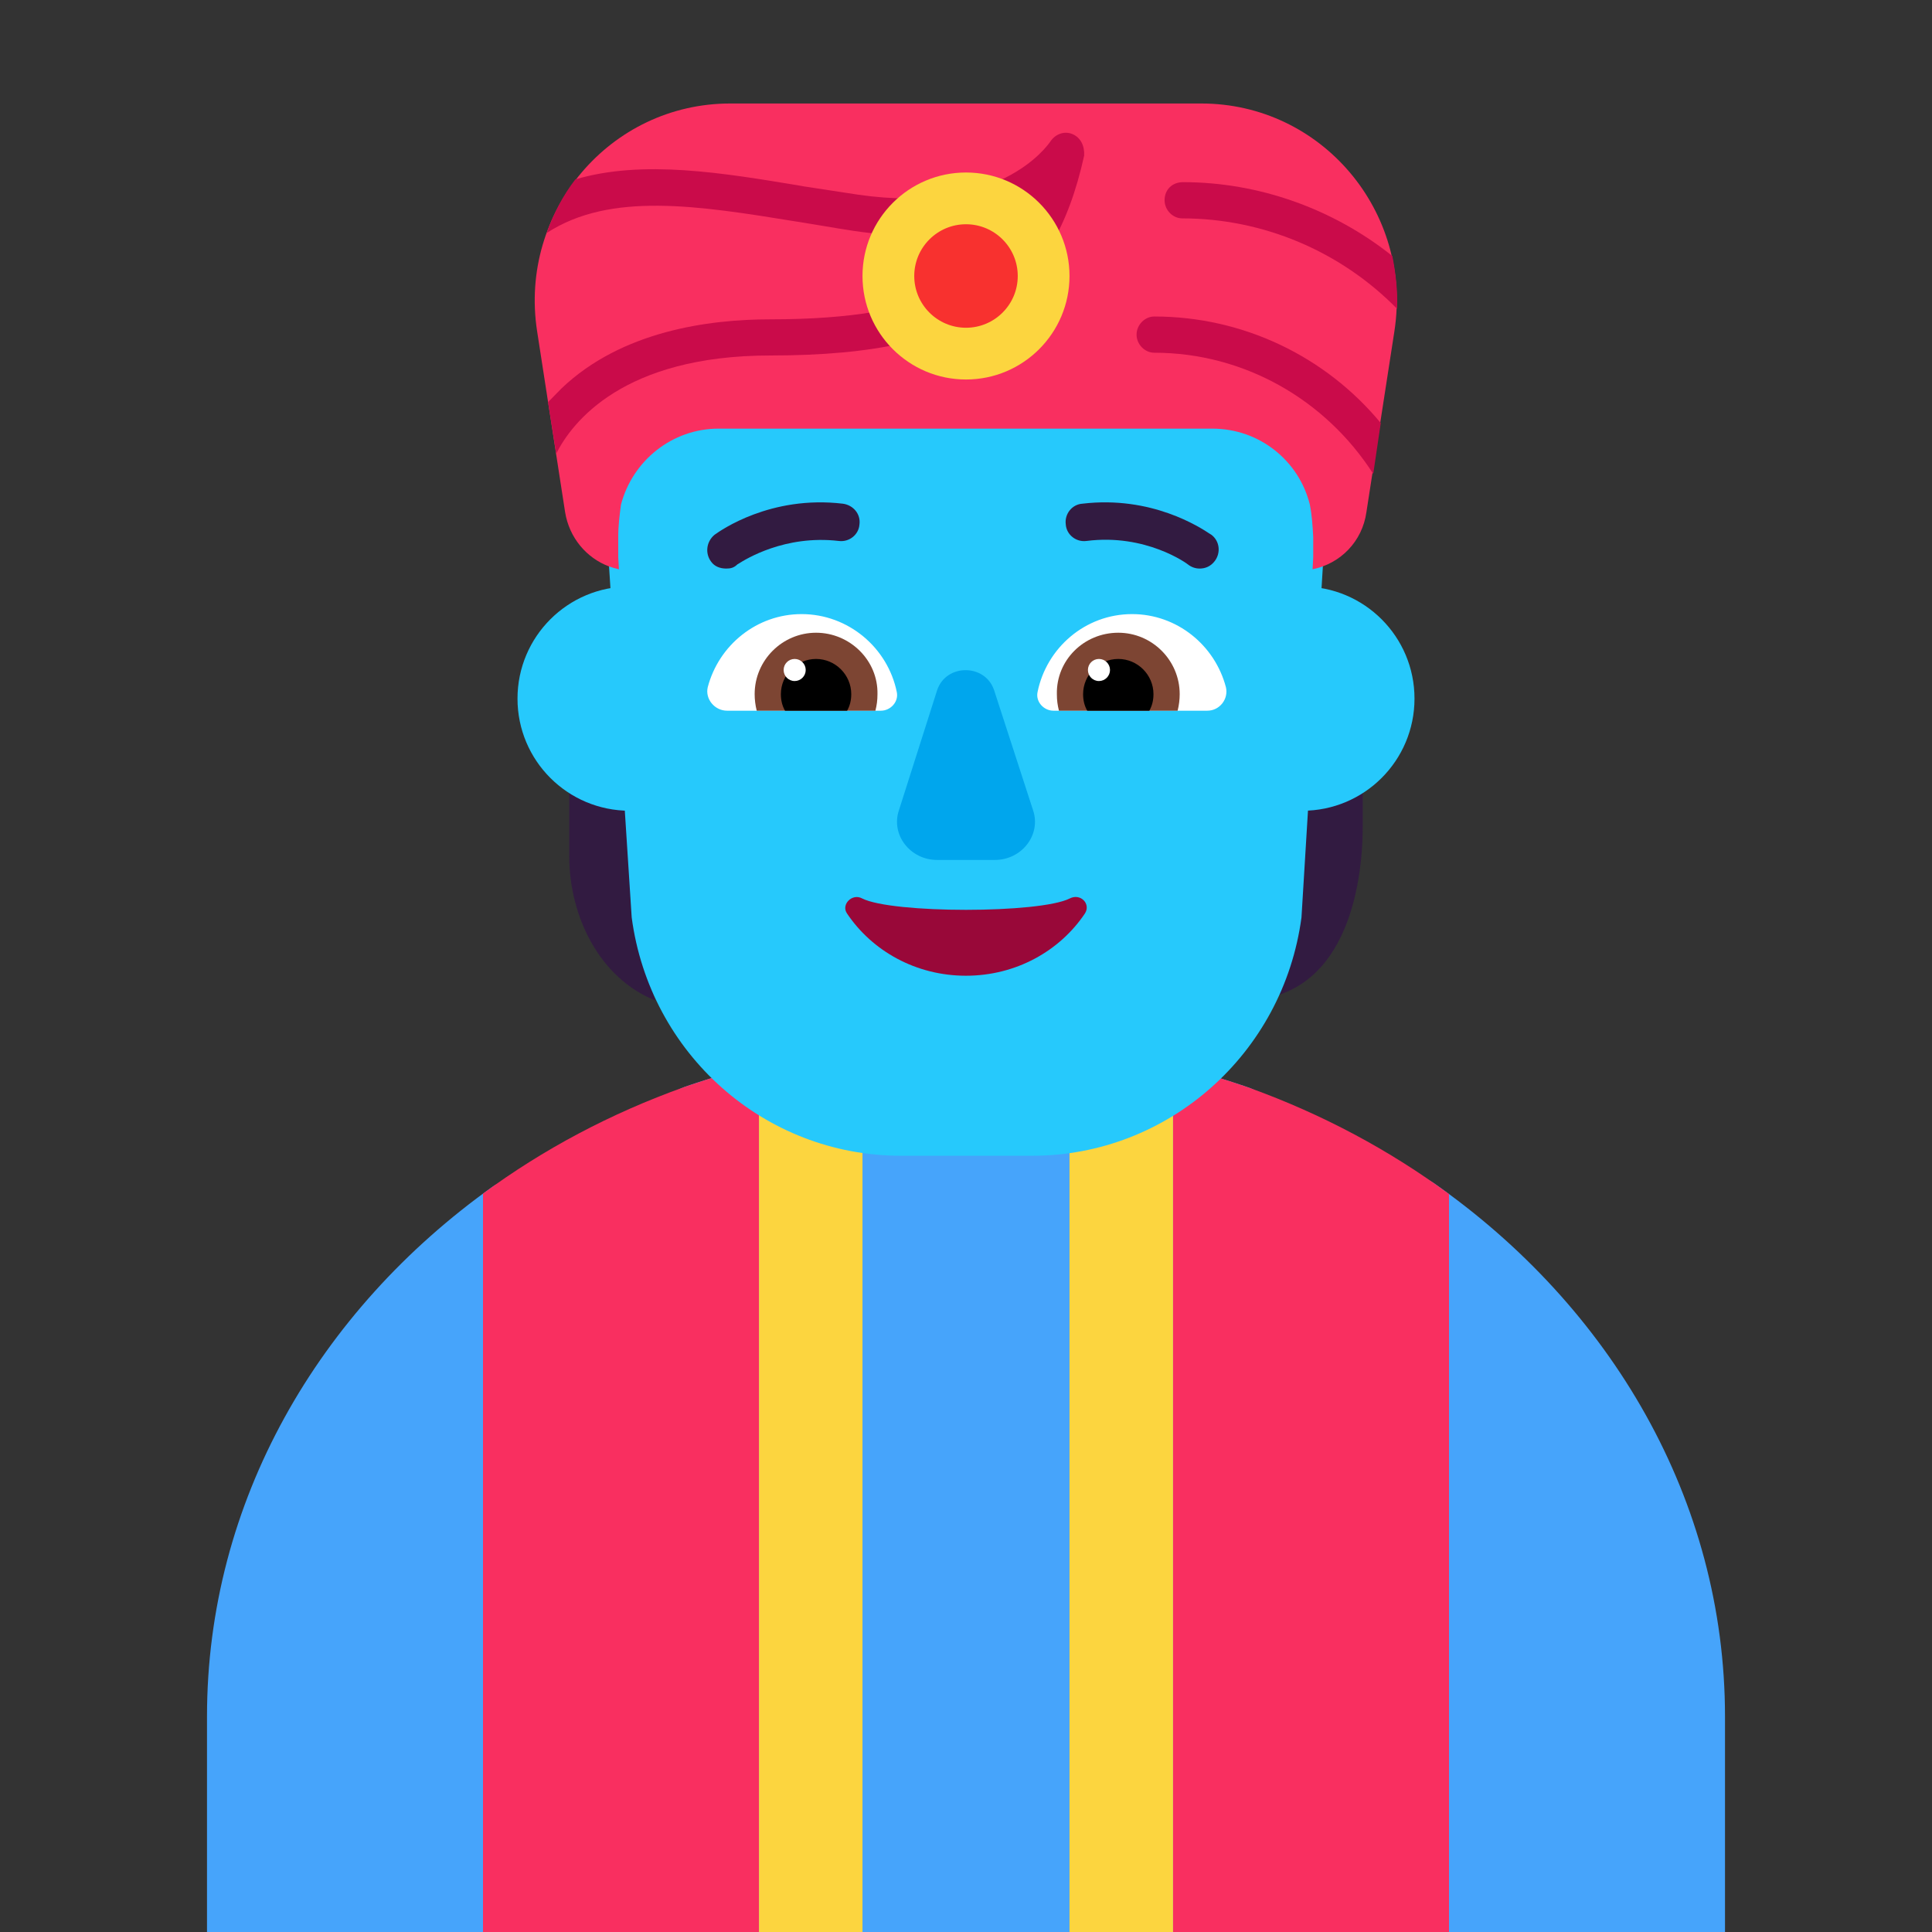 <svg viewBox="2 2 28 28" xmlns="http://www.w3.org/2000/svg">
<rect x="2" y="2" width="28" height="28" fill="#333333" stroke="none"/>
<path d="M16 17C14 17 11.915 17.755 11.915 17.755C11.383 17.945 10.872 19.171 10.385 19.429C9.95 19.66 9.534 18.916 9.141 19.197C6.616 20.995 5 23.765 5 26.876V30H9.1L11.025 29L12.9 30H19.1L21 29L22.9 30H27V26.876C27 23.739 25.348 20.943 22.778 19.145C22.343 18.841 21.881 19.565 21.397 19.32C20.987 19.113 20.56 17.929 20.119 17.77C20.119 17.77 18 17 16 17Z" fill="#46A4FB"/>
<path d="M10.673 13.044C10.765 13.022 10.87 12.996 11 13L11.5 15C11.52 15.165 11.497 15.381 11.472 15.605C11.436 15.937 11.398 16.285 11.5 16.5C10.69 16.18 10.25 15.28 10.25 14.41V13C10.404 13.111 10.524 13.081 10.673 13.044Z" fill="#321B41"/>
<path d="M20 16.5C20.252 16.135 20.441 15.24 20.52 14.823L20.661 13.323C21.111 13.304 21.324 13.203 21.634 13.055C21.671 13.037 21.709 13.019 21.75 13V13.969C21.75 14.854 21.5 16.5 20 16.5Z" fill="#321B41"/>
<path d="M11.915 17.755C11.915 17.755 12.344 17.6 13 17.43V30H9V19.299C9.869 18.658 10.851 18.135 11.915 17.755Z" fill="#F92F60"/>
<path d="M23 30H19V17.433C19.674 17.608 20.119 17.77 20.119 17.77C21.169 18.15 22.14 18.67 23 19.305V30Z" fill="#F92F60"/>
<path d="M12.75 12.125C12.75 13.023 12.023 13.75 11.125 13.75C10.227 13.75 9.5 13.023 9.5 12.125C9.5 11.227 10.227 10.5 11.125 10.5C12.023 10.5 12.75 11.227 12.75 12.125Z" fill="#26C9FC"/>
<path d="M22.5 12.125C22.5 13.023 21.773 13.75 20.875 13.75C19.977 13.75 19.25 13.023 19.25 12.125C19.25 11.227 19.977 10.5 20.875 10.5C21.773 10.5 22.5 11.227 22.5 12.125Z" fill="#26C9FC"/>
<path d="M13 30V16.256C13.491 16.148 13.995 16.069 14.5 16V30H13Z" fill="#FCD53F"/>
<path d="M19 30V16.26C18.509 16.15 18.005 16.07 17.5 16V30H19Z" fill="#FCD53F"/>
<path d="M17.103 4.75H14.874C12.371 4.75 10.486 6.861 10.78 9.485L11.155 15.296C11.418 17.274 13.08 18.75 15.056 18.75H16.008H16.961C18.927 18.75 20.598 17.274 20.862 15.296L21.216 9.485C21.53 6.974 19.605 4.75 17.103 4.75Z" fill="#26C9FC"/>
<path d="M12.306 10.14C12.356 10.21 12.436 10.24 12.526 10.24C12.586 10.24 12.636 10.23 12.686 10.18C12.686 10.18 12.693 10.177 12.703 10.17C12.806 10.105 13.373 9.749 14.156 9.84C14.306 9.86 14.446 9.75 14.456 9.6C14.476 9.45 14.366 9.32 14.216 9.3C13.166 9.175 12.441 9.69 12.362 9.746C12.359 9.748 12.356 9.75 12.356 9.75C12.236 9.85 12.216 10.02 12.306 10.14Z" fill="#321B41"/>
<path d="M19.216 10.18C19.266 10.22 19.326 10.24 19.386 10.24C19.466 10.24 19.546 10.21 19.606 10.13C19.696 10.01 19.676 9.84 19.556 9.75C19.553 9.748 19.545 9.743 19.533 9.736C19.396 9.645 18.689 9.18 17.686 9.3C17.536 9.31 17.426 9.45 17.446 9.6C17.456 9.75 17.596 9.86 17.746 9.84C18.606 9.73 19.206 10.17 19.216 10.18Z" fill="#321B41"/>
<path d="M12.257 11.96C12.417 11.35 12.967 10.9 13.617 10.9C14.297 10.9 14.867 11.39 14.997 12.03C15.027 12.17 14.907 12.3 14.767 12.3H12.537C12.357 12.3 12.217 12.13 12.257 11.96Z" fill="white"/>
<path d="M19.767 11.96C19.607 11.35 19.057 10.9 18.407 10.9C17.727 10.9 17.167 11.39 17.037 12.03C17.007 12.17 17.127 12.3 17.267 12.3H19.497C19.677 12.3 19.807 12.13 19.767 11.96Z" fill="white"/>
<path d="M12.937 12.06C12.937 11.57 13.337 11.17 13.827 11.17C14.317 11.17 14.727 11.57 14.717 12.06C14.717 12.15 14.707 12.22 14.687 12.3H12.967C12.947 12.22 12.937 12.14 12.937 12.06Z" fill="#7D4533"/>
<path d="M19.097 12.06C19.097 11.57 18.697 11.17 18.207 11.17C17.707 11.17 17.307 11.57 17.317 12.06C17.317 12.15 17.327 12.22 17.347 12.3H19.067C19.087 12.22 19.097 12.14 19.097 12.06Z" fill="#7D4533"/>
<path d="M13.827 11.55C14.107 11.55 14.337 11.78 14.337 12.06C14.337 12.15 14.317 12.23 14.277 12.3H13.377C13.337 12.23 13.317 12.15 13.317 12.06C13.317 11.78 13.547 11.55 13.827 11.55Z" fill="black"/>
<path d="M18.207 11.55C17.927 11.55 17.697 11.78 17.697 12.06C17.697 12.15 17.717 12.23 17.757 12.3H18.657C18.697 12.23 18.717 12.15 18.717 12.06C18.717 11.78 18.487 11.55 18.207 11.55Z" fill="black"/>
<path d="M13.677 11.71C13.677 11.798 13.605 11.87 13.517 11.87C13.428 11.87 13.357 11.798 13.357 11.71C13.357 11.622 13.428 11.55 13.517 11.55C13.605 11.55 13.677 11.622 13.677 11.71Z" fill="white"/>
<path d="M18.087 11.71C18.087 11.798 18.015 11.87 17.927 11.87C17.838 11.87 17.767 11.798 17.767 11.71C17.767 11.622 17.838 11.55 17.927 11.55C18.015 11.55 18.087 11.622 18.087 11.71Z" fill="white"/>
<path d="M15.582 12.002L15.028 13.743C14.908 14.098 15.191 14.463 15.582 14.463H16.418C16.809 14.463 17.092 14.098 16.972 13.743L16.407 12.002C16.277 11.616 15.712 11.616 15.582 12.002Z" fill="#00A6ED"/>
<path d="M14.495 15.021C14.35 14.941 14.184 15.111 14.277 15.241C14.64 15.781 15.273 16.141 15.999 16.141C16.726 16.141 17.359 15.781 17.722 15.241C17.815 15.101 17.66 14.941 17.504 15.021C17.068 15.241 14.931 15.241 14.495 15.021Z" fill="#990839"/>
<path d="M9.784 6.799C9.517 5.064 10.842 3.5 12.582 3.5H19.411C21.151 3.5 22.476 5.064 22.209 6.799L21.803 9.423C21.744 9.846 21.428 10.169 21.023 10.25L21.032 10.079V9.776C21.023 9.614 21.013 9.463 20.983 9.312C20.825 8.676 20.252 8.212 19.57 8.212H12.414C11.741 8.212 11.168 8.676 11 9.312C10.98 9.463 10.96 9.614 10.96 9.776V10.079L10.97 10.25C10.921 10.24 10.873 10.226 10.826 10.209C10.5 10.087 10.25 9.793 10.19 9.423L9.784 6.799Z" fill="#F92F60"/>
<path d="M17.544 3.944C17.425 3.893 17.296 3.944 17.227 4.045L17.224 4.049C17.171 4.125 16.475 5.114 14.44 4.822C14.173 4.781 13.906 4.741 13.649 4.701L13.611 4.694C12.477 4.505 11.316 4.31 10.338 4.6C10.16 4.832 10.022 5.094 9.923 5.377C10.847 4.774 12.124 4.981 13.549 5.212L13.57 5.215C13.684 5.233 13.803 5.253 13.922 5.273C14.072 5.298 14.223 5.324 14.371 5.346C15.596 5.528 16.407 5.286 16.931 4.993C16.456 6.043 15.498 6.628 13.165 6.628C12.265 6.628 11.01 6.799 10.14 7.627L9.943 7.828L10.061 8.575C10.289 8.121 11.03 7.152 13.165 7.152C14.677 7.152 15.715 6.92 16.436 6.406C17.089 5.952 17.484 5.286 17.712 4.257C17.721 4.115 17.662 3.994 17.544 3.944Z" fill="#CA0B4A"/>
<path d="M22.011 8.131C21.21 7.163 20.014 6.587 18.729 6.587C18.591 6.587 18.472 6.708 18.472 6.85C18.472 6.991 18.591 7.112 18.729 7.112C20.024 7.112 21.21 7.788 21.902 8.868L22.011 8.131Z" fill="#CA0B4A"/>
<path d="M19.135 5.165C18.996 5.165 18.878 5.044 18.878 4.902C18.878 4.751 18.986 4.64 19.145 4.64C20.242 4.64 21.319 5.024 22.179 5.71C22.228 5.962 22.258 6.214 22.248 6.476C21.428 5.639 20.301 5.165 19.135 5.165Z" fill="#CA0B4A"/>
<path d="M16 7.5C16.828 7.5 17.5 6.828 17.5 6C17.5 5.172 16.828 4.5 16 4.5C15.172 4.5 14.5 5.172 14.5 6C14.5 6.828 15.172 7.5 16 7.5Z" fill="#FCD53F"/>
<path d="M16 6.75C16.414 6.75 16.75 6.414 16.75 6C16.75 5.586 16.414 5.25 16 5.25C15.586 5.25 15.25 5.586 15.25 6C15.25 6.414 15.586 6.75 16 6.75Z" fill="#F8312F"/>
</svg>
